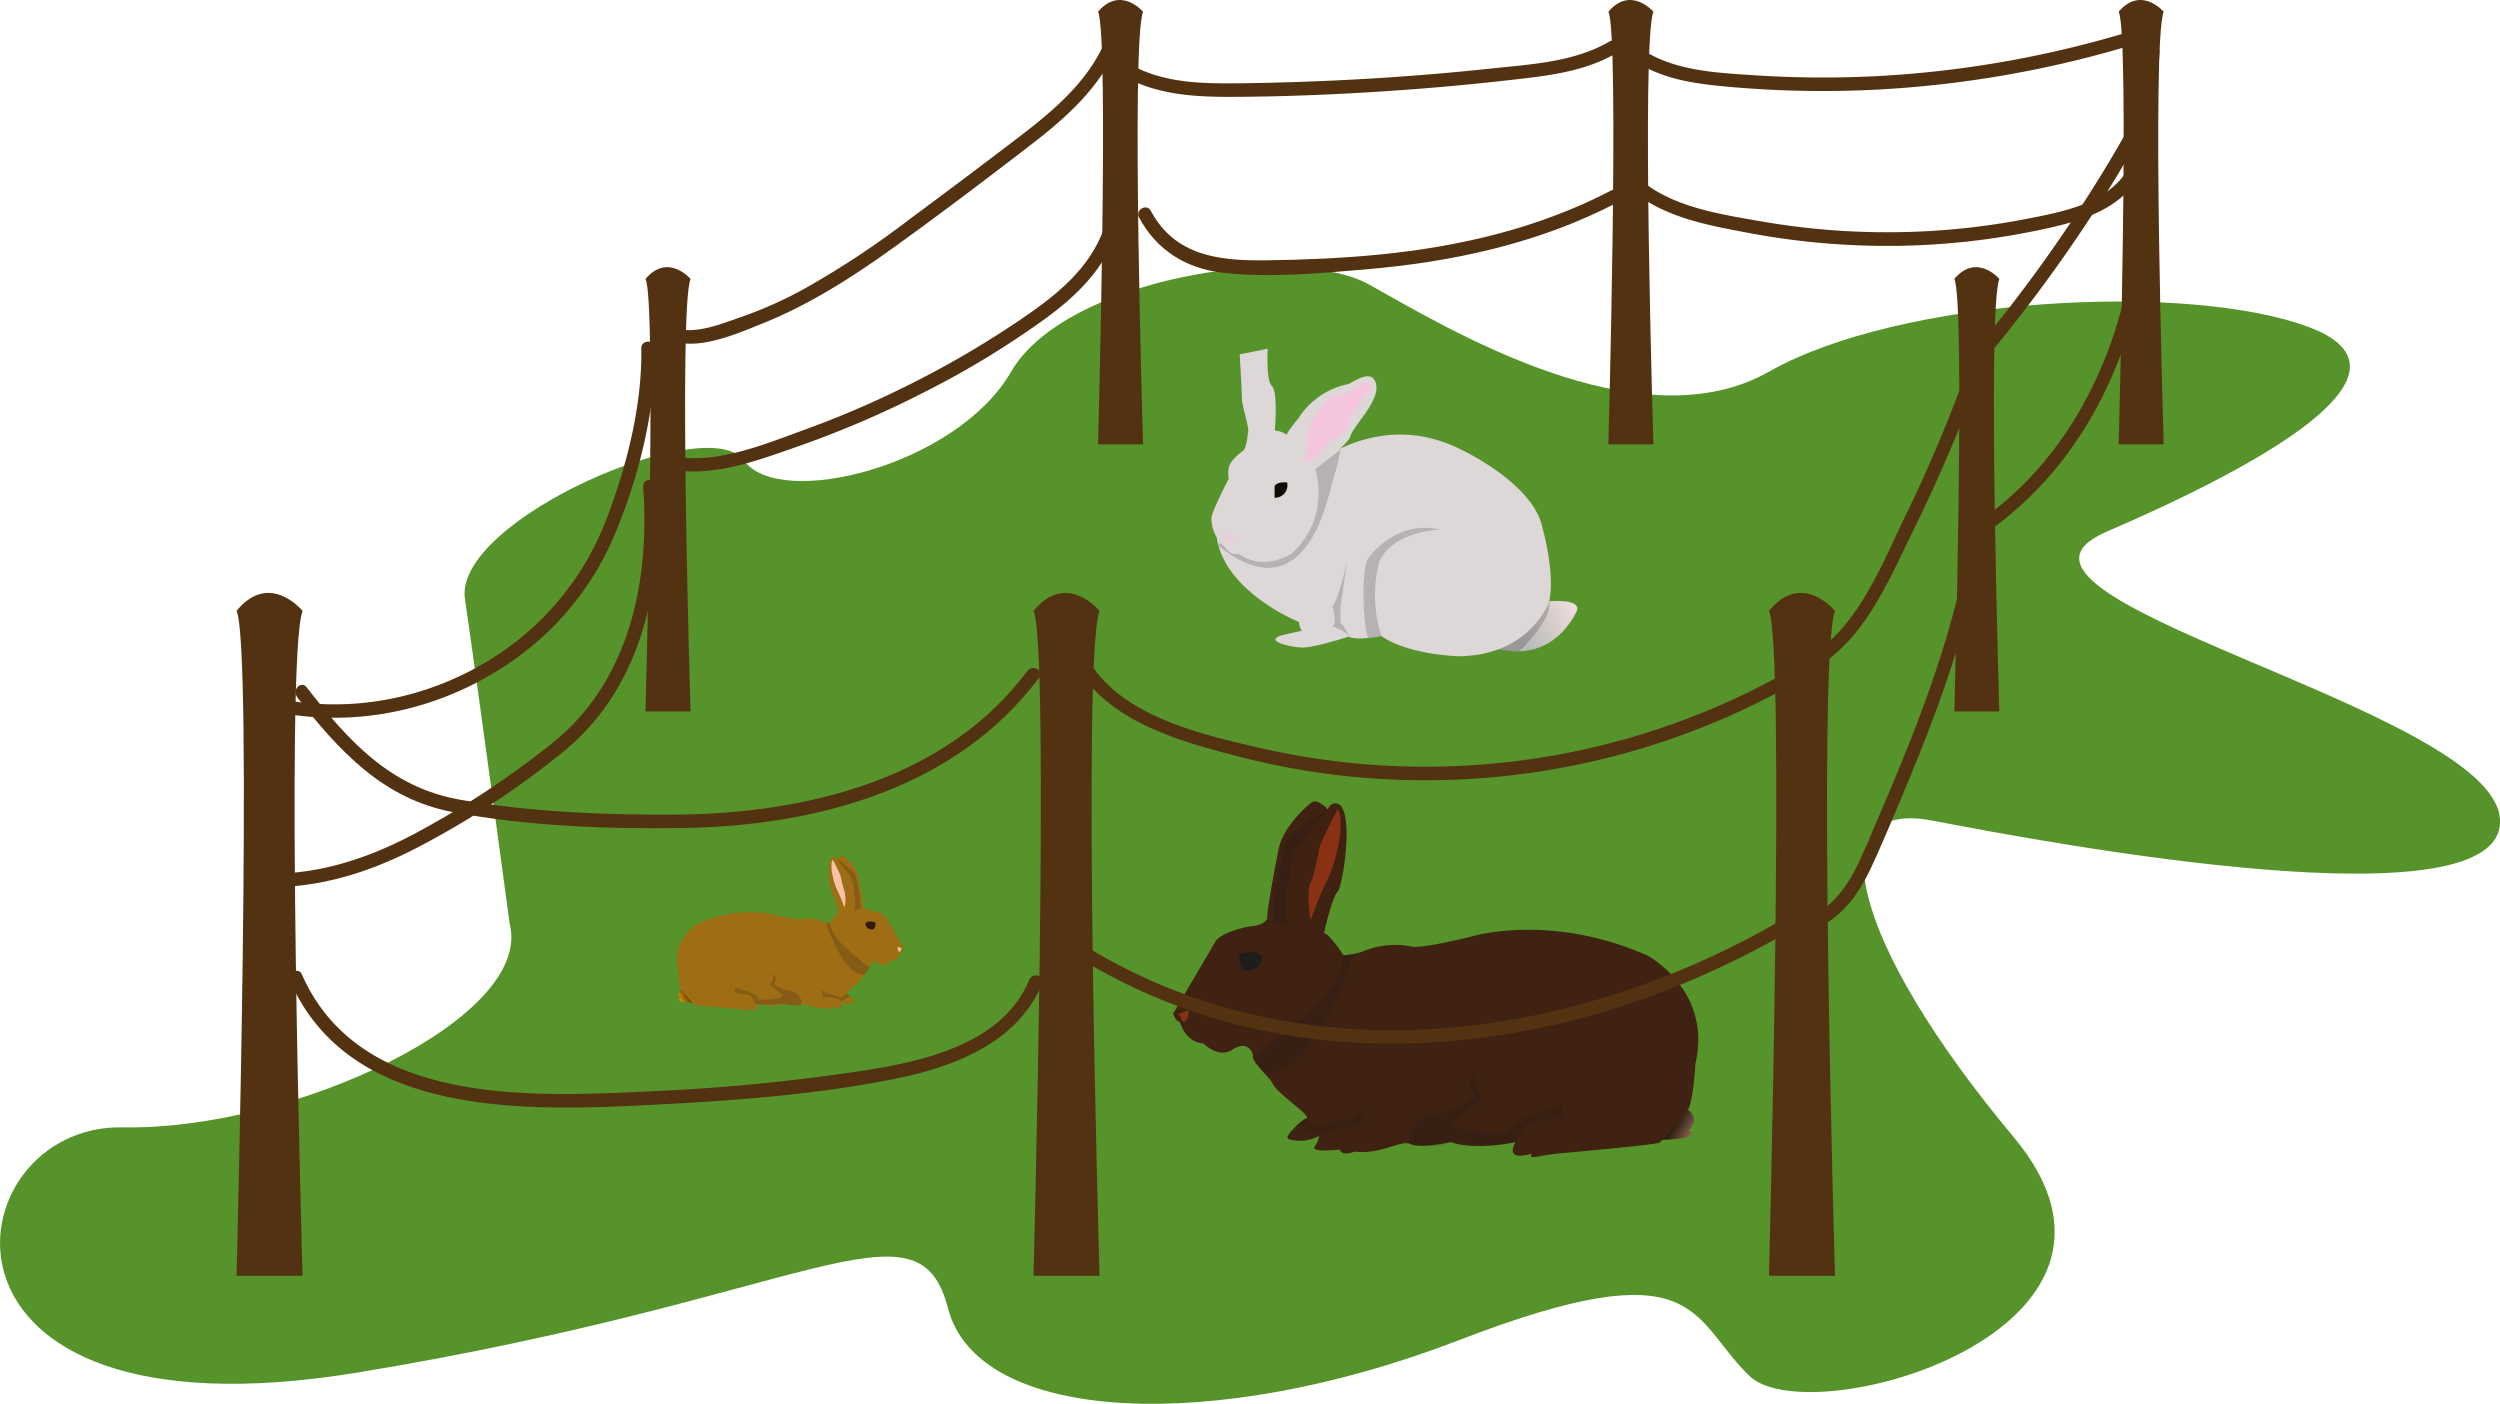 <svg xmlns="http://www.w3.org/2000/svg" xmlns:xlink="http://www.w3.org/1999/xlink" viewBox="0 0 555.22 311.75"><defs><style>.cls-1{isolation:isolate;}.cls-2{fill:#57932b;}.cls-3{fill:#533212;}.cls-4{fill:#3f2211;}.cls-5,.cls-8{fill:#1d1d1b;}.cls-5{opacity:0.2;mix-blend-mode:multiply;}.cls-6{fill:url(#linear-gradient);}.cls-7{fill:#893113;}.cls-9{fill:#9b7714;}.cls-10{fill:#d1b802;}.cls-11{fill:#dde6a1;}.cls-12{fill:#6f6f6e;}.cls-13{fill:url(#linear-gradient-2);}.cls-14{fill:#ded7d8;}.cls-15{fill:#f5c5dd;}.cls-16{fill:#100d07;}.cls-17{fill:#9f6d14;}.cls-18{fill:url(#linear-gradient-3);}.cls-19{fill:#f8c2a5;}.cls-20{fill:#30190f;}.cls-21{fill:none;stroke:#6f6f6e;stroke-miterlimit:10;}</style><linearGradient id="linear-gradient" x1="455.16" y1="342.91" x2="450.82" y2="340.41" gradientUnits="userSpaceOnUse"><stop offset="0" stop-color="#8f6954"/><stop offset="0.22" stop-color="#715240"/><stop offset="0.57" stop-color="#493325"/><stop offset="0.84" stop-color="#302014"/><stop offset="1" stop-color="#27190e"/></linearGradient><linearGradient id="linear-gradient-2" x1="209.16" y1="224.63" x2="224.9" y2="232.28" gradientTransform="matrix(-1, 0, 0, 1, 642, 0)" gradientUnits="userSpaceOnUse"><stop offset="0" stop-color="#fce7e7"/><stop offset="1" stop-color="#b8b8b7"/></linearGradient><linearGradient id="linear-gradient-3" x1="656.42" y1="313.17" x2="654.54" y2="312.08" gradientTransform="matrix(-1, 0, 0, 1, 886.82, 0)" gradientUnits="userSpaceOnUse"><stop offset="0" stop-color="#e79500"/><stop offset="1" stop-color="#623d09"/></linearGradient></defs><title>elevage</title><g class="cls-1"><g id="Calque_1" data-name="Calque 1"><path class="cls-2" d="M192.67,296.19c5.33,20.79-48,45.88-86,45.17s-48.67,71,52,54.49S283.33,355.7,290,381.51s59.33,28,113.33,7.17,51.34-5,64.67,7.89,94.67-10,58.67-53.06-44-75.29-18-70.27,128,24.07,126-.51-121.34-49-87.34-63.66,72-35.49,44.67-45.53-90.67-6.45-119.67,10-71.94-10-88.8-19.36S316,152.78,304,173.58s-51.33,30.73-59.33,19.67-64.55,13.18-61.94,30.81S192.67,296.19,192.67,296.19Z" transform="translate(-79.47 -90.99)"/><path class="cls-3" d="M146.67,374.33H132s3.67-140,0-147.66c7.33-9,14.67,0,14.67,0C142.67,237.33,146.67,374.33,146.67,374.33Z" transform="translate(-79.47 -90.99)"/><path class="cls-3" d="M333.33,189.67h-10s2.5-91.09,0-96.08c5-5.85,10,0,10,0C330.61,100.53,333.33,189.67,333.33,189.67Z" transform="translate(-79.47 -90.99)"/><path class="cls-3" d="M232.83,249h-10s2.5-91.09,0-96.07c5-5.86,10,0,10,0C230.11,159.89,232.83,249,232.83,249Z" transform="translate(-79.47 -90.99)"/><path class="cls-3" d="M523.5,249h-10s2.5-91.09,0-96.07c5-5.86,10,0,10,0C520.77,159.89,523.5,249,523.5,249Z" transform="translate(-79.47 -90.99)"/><path class="cls-3" d="M446.67,189.67h-10s2.5-91.09,0-96.08c5-5.85,10,0,10,0C443.94,100.53,446.67,189.67,446.67,189.67Z" transform="translate(-79.47 -90.99)"/><path class="cls-3" d="M560,189.67H550s2.5-91.09,0-96.08c5-5.85,10,0,10,0C557.27,100.53,560,189.67,560,189.67Z" transform="translate(-79.47 -90.99)"/><path class="cls-3" d="M323.67,374.33H309s3.67-140,0-147.66c7.33-9,14.67,0,14.67,0C319.67,237.33,323.67,374.33,323.67,374.33Z" transform="translate(-79.47 -90.99)"/><path class="cls-3" d="M487,374.33H472.33s3.67-140,0-147.66c7.34-9,14.67,0,14.67,0C483,237.33,487,374.33,487,374.33Z" transform="translate(-79.47 -90.99)"/><path class="cls-3" d="M145.4,245.76c9.34,11.94,19.08,22.63,34.6,25.58,16.62,3.16,34.69,3.82,51.58,3.53,29.35-.5,60.36-8.83,78.68-33.4,1.16-1.54-1.45-3-2.59-1.51-18.06,24.21-49.26,31.72-78,31.94-15.79.12-32.44-.57-48-3.3s-24.89-13.16-34.12-25c-1.19-1.52-3.3.62-2.12,2.12Z" transform="translate(-79.47 -90.99)"/><path class="cls-4" d="M377,303.21a19.61,19.61,0,0,0,5.11-.9,18.44,18.44,0,0,1,11.11-1.05s2.1.45,13.52-2.4c0,0,17.28-5.11,38.61,4.35,0,0,14.42,7.66,10.66,24,0,0-.45,8.26-1.65,10.21s-6.31,7.36-6.31,7.36c-2.4.6-18.48,2-22.68,2.41s-6.61,1.5-5.71,0c0,0-6.16,2.1-3.61-2.56,0,0-8.86,2-14.42,0,0,0-6.76,1.5-8.86.45s-6.61,2.41-12.47,1.66c0,0-2.7,1.2-3.3-.45,0,0-6.46.75-5.56-.61a6.46,6.46,0,0,0,1-2.4,9.23,9.23,0,0,1-3.6,1.05c-1.66,0-3.46-.15-3.46-.75s2.85-3.75,4.21-4.2-6.31-5.41-7.36-7.52-4.81-4.8-4.51-6.6Z" transform="translate(-79.47 -90.99)"/><path class="cls-5" d="M377.86,303.15a13.83,13.83,0,0,0,2.25-.3s-8.81,27.4-19.59,26.78c0,0-3.08-3.13-2.78-4.33Z" transform="translate(-79.47 -90.99)"/><path class="cls-4" d="M360.9,295s-.49,1.35-3.18,1.65-7,1.66-8.24,3.31L340,316.13s.61,1.8,1.51,1.8c0,0,1.05,4.51,5.25,4.81,0,0,3.31,3.46,6.46,1.35s4.44.48,4.51,1.21,1.35.15,4.21-2.56,15.76-11.39,15.91-19.59c0,0-3.15-4.89-4.35-4.89,0,0,1.81-8.12,3-9.17s4.05-19.22-.3-19.68a1.74,1.74,0,0,0-1.81,1.36s-2.55-2.87-3.9-1.36c0,0-5.86,4.66-7.06,10.07C363.45,279.48,360.74,293.15,360.9,295Z" transform="translate(-79.47 -90.99)"/><path class="cls-5" d="M407.16,329.05s-2.25,2.71-.75,4.66-6.91,4.65-9.31,4.65-5.86,5.41-4.36,6.76a15.77,15.77,0,0,0,8.86-.45s10.37,1.21,14.42,0c0,0,2.26-4.5,3.61-4.5a69.59,69.59,0,0,0,6.91-1.2v-2.86a16.53,16.53,0,0,1-4.51,1.8c-2.25.45-6.91,2.56-7.21,4.06s-13.67.15-12.47-1.5,5.26-4.66,6.16-5.41S406.72,333.71,407.16,329.05Z" transform="translate(-79.47 -90.99)"/><path class="cls-6" d="M454.33,337.46s3.15,2,0,4.66c0,0,1.7-.15.7.9s-6.37,1.12-6.37,1.12Z" transform="translate(-79.47 -90.99)"/><path class="cls-5" d="M382.83,337.46s-1.51,2.17-1.21,3.34-6-.48-9.16,2.52c0,0,.15-3.15,6.91-3.75A31.23,31.23,0,0,1,382.83,337.46Z" transform="translate(-79.47 -90.99)"/><path class="cls-5" d="M369.61,339.42s2,2.78,4.44,1.71c0,0-2.06,1.41-1.69,2.19,0,0-3.85-2.63-4.61-2.4S369.31,339.29,369.61,339.42Z" transform="translate(-79.47 -90.99)"/><path class="cls-5" d="M374.41,270.77s-7.88,8.93-7.88,10.89c0,0-2.48,10.66-1,15.17a12.6,12.6,0,0,0-3.08-.9c-.67.07,1.2-17.13,3.38-18.85S373.89,270.24,374.41,270.77Z" transform="translate(-79.47 -90.99)"/><path class="cls-7" d="M376.59,270.73c-.07-.12-3.6,6.95-4,8.3s-1.21,6.68-2,7.89-.6,6.23,0,8.33a90.27,90.27,0,0,1,3.83-9.24C375.77,283.69,378.47,273.7,376.59,270.73Z" transform="translate(-79.47 -90.99)"/><path class="cls-7" d="M340.69,316.36a14.3,14.3,0,0,0,2.55-1c.3-.3.23,2.06-.67,2.55S342,315.83,340.69,316.36Z" transform="translate(-79.47 -90.99)"/><path class="cls-8" d="M354.89,302.76s4.13-1.12,4.88.75c0,0,0,3.27-3.91,2.95C355.86,306.46,354.06,305.39,354.89,302.76Z" transform="translate(-79.47 -90.99)"/><path class="cls-9" d="M345.46,351.91" transform="translate(-79.47 -90.99)"/><path class="cls-10" d="M347,347h.17" transform="translate(-79.47 -90.99)"/><path class="cls-10" d="M346.41,346.2" transform="translate(-79.47 -90.99)"/><path class="cls-11" d="M347.26,346.65" transform="translate(-79.47 -90.99)"/><line class="cls-12" x1="266.82" y1="256.93" x2="265.9" y2="256.93"/><line class="cls-12" x1="284.52" y1="256.93" x2="283.6" y2="256.93"/><line class="cls-12" x1="296.33" y1="256.93" x2="295.4" y2="256.93"/><line class="cls-12" x1="302.23" y1="256.93" x2="301.3" y2="256.93"/><line class="cls-12" x1="314.03" y1="256.93" x2="313.11" y2="256.93"/><line class="cls-12" x1="319.93" y1="256.93" x2="319.01" y2="256.93"/><line class="cls-12" x1="325.83" y1="256.93" x2="324.91" y2="256.93"/><line class="cls-12" x1="331.73" y1="256.93" x2="330.81" y2="256.93"/><line class="cls-12" x1="337.63" y1="256.93" x2="336.71" y2="256.93"/><line class="cls-12" x1="349.43" y1="256.93" x2="348.51" y2="256.93"/><line class="cls-12" x1="355.33" y1="256.93" x2="354.41" y2="256.93"/><line class="cls-12" x1="367.13" y1="256.93" x2="366.21" y2="256.93"/><line class="cls-12" x1="373.03" y1="256.93" x2="372.11" y2="256.93"/><line class="cls-12" x1="378.93" y1="256.93" x2="378.01" y2="256.93"/><path class="cls-3" d="M143.91,308.9c13.54,30.84,53.75,28.83,81.65,27.39,17.6-.9,35.58-2.25,52.88-5.75,13-2.63,27.06-8,32.49-21.12.74-1.78-2.16-2.56-2.89-.8-5.74,13.88-22.62,17.88-35.94,20a437.17,437.17,0,0,1-48.47,4.75c-26.49,1.25-64.32,3.17-77.13-26-.78-1.76-3.36-.24-2.59,1.52Z" transform="translate(-79.47 -90.99)"/><path class="cls-3" d="M221.9,168.32c.19,12.48-3.09,25.62-7.48,37.26A63.09,63.09,0,0,1,197.07,231c-14.77,13-35.26,19-54.63,15.38-1.89-.36-2.7,2.53-.8,2.89,20.05,3.79,40.91-2.14,56.49-15.23a64.74,64.74,0,0,0,18.21-25.16c5.11-12.53,8.77-27,8.56-40.57,0-1.93-3-1.93-3,0Z" transform="translate(-79.47 -90.99)"/><path class="cls-3" d="M222.31,199c1.49,20.56-2.81,42.48-19.31,56.31a192.23,192.23,0,0,1-28.1,19c-10.39,5.93-21.5,10.33-33.58,10.69-1.92.05-1.93,3.05,0,3,11.71-.35,22.63-4.28,32.84-9.84a190.4,190.4,0,0,0,31-20.7c17.05-14.29,21.72-37.14,20.18-58.43-.13-1.91-3.14-1.93-3,0Z" transform="translate(-79.47 -90.99)"/><path class="cls-3" d="M225.26,163.89c5,7.05,17.29,1.44,23.4-1,10.73-4.28,20.48-10.58,29.82-17.32,10.15-7.31,20.15-14.89,30.06-22.52,8.1-6.24,15.58-13,19.51-22.67.73-1.79-2.17-2.57-2.89-.8-3.81,9.34-11.58,15.87-19.4,21.85q-12.24,9.34-24.62,18.5a197.72,197.72,0,0,1-22.92,15.13,91.43,91.43,0,0,1-14.33,6.4c-3.72,1.27-13,5.18-16,.9-1.1-1.56-3.71-.06-2.59,1.52Z" transform="translate(-79.47 -90.99)"/><path class="cls-3" d="M227.92,195.18c9.75,1.9,19.52-1.82,28.63-5a225,225,0,0,0,28.56-12.28,198.65,198.65,0,0,0,26.55-16.17c6.86-5,12.85-10.86,15.79-19,.66-1.81-2.24-2.6-2.89-.79-3.12,8.62-10.27,14.42-17.6,19.45a214.23,214.23,0,0,1-23.37,13.92,217,217,0,0,1-25.36,11.09c-9.11,3.31-19.69,7.8-29.51,5.89-1.89-.37-2.69,2.52-.8,2.89Z" transform="translate(-79.47 -90.99)"/><path class="cls-3" d="M328.59,107.67c7.13,4.14,15.12,4.8,23.21,4.83,10.45,0,20.92-.38,31.35-1s21.08-1.53,31.57-2.72c8.21-.93,16.48-1.77,23.75-6a1.5,1.5,0,0,0-1.52-2.59c-7.89,4.59-17.28,5.06-26.17,6q-13.78,1.48-27.63,2.29t-27.71,1c-8.71.09-17.57.12-25.33-4.39a1.5,1.5,0,0,0-1.52,2.59Z" transform="translate(-79.47 -90.99)"/><path class="cls-3" d="M441.66,103.91c6.58,4.83,14.65,5.74,22.56,6.43a232.61,232.61,0,0,0,30.9.61,239.48,239.48,0,0,0,59.3-10.4c1.84-.57,1.06-3.46-.8-2.89A236,236,0,0,1,497,107.86a233.14,233.14,0,0,1-28.1-.17c-8.82-.58-18.33-1-25.71-6.37-1.56-1.14-3.06,1.46-1.52,2.59Z" transform="translate(-79.47 -90.99)"/><path class="cls-3" d="M332.44,139.28c3.82,7.19,10.34,11.29,18.37,12.25,10.31,1.23,21.36.18,31.67-.69,19.57-1.64,38.91-5.82,56.42-15,1.71-.9.19-3.49-1.52-2.59-16,8.36-33.57,12.48-51.43,14.26-8.39.83-16.82,1.19-25.25,1.29-10.37.13-20.29-.91-25.66-11-.91-1.71-3.5-.19-2.6,1.51Z" transform="translate(-79.47 -90.99)"/><path class="cls-3" d="M441,132.49c7.26,6.69,17.74,8.54,27.13,10.29a166,166,0,0,0,33.82,2.79,164.26,164.26,0,0,0,32.76-4c7.8-1.75,15.83-4.44,20.09-11.7a1.5,1.5,0,0,0-2.59-1.51c-4.63,7.89-14.58,9.67-22.86,11.28a161.55,161.55,0,0,1-29.27,2.92,161.77,161.77,0,0,1-29.31-2.38c-9.29-1.62-20.47-3.24-27.64-9.85-1.42-1.31-3.55.81-2.13,2.12Z" transform="translate(-79.47 -90.99)"/><path class="cls-3" d="M319.61,240.67c7.55,10.94,22.12,15,34.33,18.18a164.54,164.54,0,0,0,42.65,5.42,166.52,166.52,0,0,0,83.78-22.9,1.5,1.5,0,0,0-1.51-2.59,163.86,163.86,0,0,1-119.34,18.37c-12.64-2.93-29.51-6.68-37.32-18-1.09-1.58-3.69-.08-2.59,1.52Z" transform="translate(-79.47 -90.99)"/><path class="cls-3" d="M319.16,303.79c48.9,29.88,109.59,21.85,157.45-5.84a1.5,1.5,0,0,0-1.52-2.59c-46.95,27.17-106.42,35.17-154.42,5.84-1.65-1-3.16,1.58-1.51,2.59Z" transform="translate(-79.47 -90.99)"/><path class="cls-3" d="M484.87,237.9c9.57-6.75,14.61-19.19,19.64-29.36a332.34,332.34,0,0,0,15.37-36.48c.64-1.82-2.26-2.6-2.9-.79a325,325,0,0,1-14.26,34.12c-4.87,10-10,23.32-19.36,29.92-1.57,1.1-.07,3.71,1.51,2.59Z" transform="translate(-79.47 -90.99)"/><path class="cls-3" d="M516.72,211.93c-2.65,14.75-7.28,29-12.75,42.9-2.92,7.44-6.06,14.79-9.23,22.12-2.71,6.31-5.36,13-11.52,16.71a1.5,1.5,0,0,0,1.51,2.59c5.63-3.38,8.65-8.82,11.26-14.67,3.05-6.85,5.95-13.79,8.78-20.73,6.35-15.6,11.86-31.52,14.84-48.12.34-1.89-2.55-2.7-2.89-.8Z" transform="translate(-79.47 -90.99)"/><path class="cls-3" d="M521,170a337.57,337.57,0,0,0,24.13-32.88,182.76,182.76,0,0,0,10-16.86c2.88-5.76,3.67-11.52,3.93-17.89.08-1.93-2.92-1.93-3,0-.29,7.13-1.58,13-5.09,19.27-3,5.28-6.18,10.43-9.48,15.51a329.93,329.93,0,0,1-22.66,30.73c-1.22,1.48.89,3.61,2.12,2.12Z" transform="translate(-79.47 -90.99)"/><path class="cls-3" d="M553.71,142.1c-2.3,25.06-13.46,49.88-34.53,64.56-1.57,1.09-.07,3.7,1.52,2.59,22-15.34,33.6-40.95,36-67.15.18-1.92-2.83-1.91-3,0Z" transform="translate(-79.47 -90.99)"/><path class="cls-13" d="M423.54,224.52s7.62-.73,6,2.42-6.39,10.65-17.29,8.23Z" transform="translate(-79.47 -90.99)"/><path class="cls-5" d="M423.54,224.52,412.3,235.17a14,14,0,0,0,4.58.47S424.38,228.63,423.54,224.52Z" transform="translate(-79.47 -90.99)"/><path class="cls-14" d="M370.67,194.68s14.5-12.85,32.66-4.15c0,0,16.82,7.6,18.75,17.89,0,0,2.79,9.68,1.46,16.1,0,0-4,12-20.09,12.22,0,0-11-.24-17.19-4.48,0,0-5.57,1.09-7.26.12,0,0-7.51,2.42-10.17,2.42s-9.92-1.69-3.51-3l3.27-.73a3.5,3.5,0,0,1-.61-1.93s-16.36-6.53-18.29-18.7Z" transform="translate(-79.47 -90.99)"/><path class="cls-5" d="M377.18,190.82a58.32,58.32,0,0,1-1.81,7.29c-.73,1.6-5.21,30.28-25.42,14Z" transform="translate(-79.47 -90.99)"/><path class="cls-14" d="M354.79,169.69s.49,8.11.49,9.8,1.81,6.81,1.33,7.64c0,0-.24,3.33-1.09,4,0,0-2.91,2-3.15,3.8a5.47,5.47,0,0,0,0,2.37s-3.87,7.38-3.87,8.83a8.56,8.56,0,0,0,2.09,5.47c1.42,1.31,1.9,2.76,4,2.4,0,0,4.84,4,11.62,0,0,0,8.71-6.61,5.32-19.12,0,0,7.27-4.86,7.87-7.06s6.54-7.76,5.69-11.51-5.08-.37-6.29,0a17.12,17.12,0,0,0-11,7.62s-2.42,2.86-2.54,3.61a5.73,5.73,0,0,0-2.66-.94s.72-8.48-.61-9.81-1-7.14-1-8.35" transform="translate(-79.47 -90.99)"/><path class="cls-5" d="M399.21,208.66s-10.41.19-13.43,7.12a29.67,29.67,0,0,0,.48,16.48s-1.85.33-2.8.41-2.08-15,0-17.84S391.59,206.6,399.21,208.66Z" transform="translate(-79.47 -90.99)"/><path class="cls-5" d="M378.64,215.78s-2.06,8.86-3.27,9.83c0,0,1.21,4,0,4.43,0,0,3.14,1.13,3.63,2.34a7.92,7.92,0,0,0-1.82-3.14v-3.51Z" transform="translate(-79.47 -90.99)"/><path class="cls-15" d="M369.2,193.64a32,32,0,0,0,.84-6.27c-.12-2.07,4-8.72,6.42-8.6s4.75-2.3,5.82-2.66,2.8,0,0,3.14c0,0-3.4,4.59-3.28,5.56s-2.18,3.59-3.63,3.79S372.58,193.37,369.2,193.64Z" transform="translate(-79.47 -90.99)"/><path class="cls-16" d="M365.32,198.13s-2.3-.24-2.78.85v2.55A2.76,2.76,0,0,0,365.32,198.13Z" transform="translate(-79.47 -90.99)"/><path class="cls-15" d="M355.52,209.15a2.62,2.62,0,0,1-3.33,1.09,2.36,2.36,0,0,1-1.75-2S351.58,214.17,355.52,209.15Z" transform="translate(-79.47 -90.99)"/><line class="cls-12" x1="270.84" y1="142.16" x2="270.15" y2="142.16"/><line class="cls-12" x1="275.23" y1="142.16" x2="274.54" y2="142.16"/><line class="cls-12" x1="279.62" y1="142.16" x2="278.93" y2="142.16"/><line class="cls-12" x1="284.01" y1="142.16" x2="283.32" y2="142.16"/><line class="cls-12" x1="290.6" y1="142.16" x2="289.91" y2="142.16"/><line class="cls-12" x1="294.99" y1="142.16" x2="294.3" y2="142.16"/><line class="cls-12" x1="299.38" y1="142.16" x2="298.7" y2="142.16"/><line class="cls-12" x1="303.77" y1="142.16" x2="303.09" y2="142.16"/><line class="cls-12" x1="308.17" y1="142.16" x2="307.48" y2="142.16"/><line class="cls-12" x1="312.56" y1="142.16" x2="311.87" y2="142.16"/><line class="cls-12" x1="316.95" y1="142.16" x2="316.26" y2="142.16"/><line class="cls-12" x1="321.34" y1="142.16" x2="320.66" y2="142.16"/><line class="cls-12" x1="325.73" y1="142.16" x2="325.05" y2="142.16"/><line class="cls-12" x1="330.13" y1="142.16" x2="329.44" y2="142.16"/><line class="cls-12" x1="334.52" y1="142.16" x2="333.83" y2="142.16"/><line class="cls-12" x1="343.3" y1="142.16" x2="342.62" y2="142.16"/><line class="cls-12" x1="347.69" y1="142.16" x2="347.01" y2="142.16"/><line class="cls-12" x1="352.08" y1="142.16" x2="351.4" y2="142.16"/><path class="cls-17" d="M264.24,296a8.23,8.23,0,0,1-2.21-.39,8,8,0,0,0-4.81-.45s-.91.19-5.85-1c0,0-7.48-2.21-16.71,1.88,0,0-6.24,3.32-4.62,10.41,0,0,.2,3.57.72,4.42a36.17,36.17,0,0,0,2.73,3.19c1,.26,8,.84,9.82,1s2.86.65,2.47,0c0,0,2.66.91,1.56-1.11,0,0,3.83.85,6.24,0,0,0,2.93.65,3.84.2s2.86,1,5.39.71c0,0,1.17.52,1.43-.19,0,0,2.8.32,2.41-.26a2.91,2.91,0,0,1-.46-1,4.07,4.07,0,0,0,1.56.45c.72,0,1.5-.06,1.5-.32a4.84,4.84,0,0,0-1.82-1.82c-.59-.2,2.73-2.35,3.19-3.26s2.08-2.08,1.95-2.86Z" transform="translate(-79.47 -90.99)"/><path class="cls-5" d="M263.86,296a6.41,6.41,0,0,1-1-.13s3.82,11.86,8.48,11.59c0,0,1.34-1.36,1.21-1.88Z" transform="translate(-79.47 -90.99)"/><path class="cls-17" d="M271.2,292.41s.21.58,1.37.71,3.05.72,3.57,1.43l4.1,7s-.26.78-.65.78a2.73,2.73,0,0,1-2.28,2.08s-1.43,1.49-2.79.58-1.92.21-1.95.52-.59.07-1.82-1.1-6.83-4.93-6.89-8.48c0,0,1.36-2.12,1.88-2.12,0,0-.78-3.51-1.3-4s-1.76-8.32.13-8.52a.76.76,0,0,1,.78.59s1.1-1.24,1.69-.59c0,0,2.53,2,3.06,4.36C270.1,285.71,271.27,291.63,271.2,292.41Z" transform="translate(-79.47 -90.99)"/><path class="cls-5" d="M251.17,307.17s1,1.17.33,2,3,2,4,2,2.54,2.34,1.89,2.93a6.86,6.86,0,0,1-3.84-.2s-4.49.52-6.24,0c0,0-1-1.95-1.56-1.95a29.76,29.76,0,0,1-3-.52v-1.24a7.13,7.13,0,0,0,2,.79c1,.19,3,1.1,3.12,1.75s5.91.07,5.39-.65a20.9,20.9,0,0,0-2.66-2.34C250.2,309.45,251.37,309.18,251.17,307.17Z" transform="translate(-79.47 -90.99)"/><path class="cls-18" d="M230.76,310.81s-1.37.85,0,2c0,0-.74-.07-.31.39s2.76.48,2.76.48Z" transform="translate(-79.47 -90.99)"/><path class="cls-5" d="M261.71,310.81s.65.94.52,1.44,2.6-.2,4,1.1c0,0-.06-1.37-3-1.63A15.22,15.22,0,0,0,261.71,310.81Z" transform="translate(-79.47 -90.99)"/><path class="cls-5" d="M267.43,311.66s-.86,1.2-1.92.74c0,0,.89.61.73,1,0,0,1.67-1.14,2-1S267.56,311.6,267.43,311.66Z" transform="translate(-79.47 -90.99)"/><path class="cls-5" d="M265.35,281.94s3.41,3.87,3.41,4.71c0,0,1.08,4.62.42,6.57a5.81,5.81,0,0,1,1.34-.39c.29,0-.52-7.41-1.47-8.16S265.58,281.71,265.35,281.94Z" transform="translate(-79.47 -90.99)"/><path class="cls-19" d="M264.41,281.92a38.75,38.75,0,0,1,1.75,3.6,29.3,29.3,0,0,0,.85,3.41,7.55,7.55,0,0,1,0,3.61,40.43,40.43,0,0,0-1.66-4C264.76,287.53,263.59,283.21,264.41,281.92Z" transform="translate(-79.47 -90.99)"/><path class="cls-19" d="M280,301.67a6.16,6.16,0,0,1-1.11-.42c-.13-.13-.1.9.29,1.11S279.39,301.45,280,301.67Z" transform="translate(-79.47 -90.99)"/><path class="cls-20" d="M273.8,295.79s-1.79-.49-2.11.33c0,0,0,1.41,1.69,1.27A1.31,1.31,0,0,0,273.8,295.79Z" transform="translate(-79.47 -90.99)"/><path class="cls-21" d="M223.43,314.29" transform="translate(-79.47 -90.99)"/><path class="cls-11" d="M242,314.87" transform="translate(-79.47 -90.99)"/><path class="cls-11" d="M242.78,311" transform="translate(-79.47 -90.99)"/><path class="cls-11" d="M240.41,313.61" transform="translate(-79.47 -90.99)"/><path class="cls-10" d="M272.14,313.44" transform="translate(-79.47 -90.99)"/><path class="cls-10" d="M272,312" transform="translate(-79.47 -90.99)"/><path class="cls-10" d="M271.49,310.44" transform="translate(-79.47 -90.99)"/><path class="cls-10" d="M274.38,306" transform="translate(-79.47 -90.99)"/><path class="cls-11" d="M271.79,309.58" transform="translate(-79.47 -90.99)"/><path class="cls-11" d="M268.25,308.75" transform="translate(-79.47 -90.99)"/><path class="cls-9" d="M262.71,315.84" transform="translate(-79.47 -90.99)"/><line class="cls-12" x1="144.09" y1="223.27" x2="144.09" y2="223.94"/><line class="cls-12" x1="147.96" y1="223.3" x2="147.33" y2="223.3"/><line class="cls-12" x1="151.96" y1="223.3" x2="151.33" y2="223.3"/><line class="cls-12" x1="155.96" y1="223.3" x2="155.33" y2="223.3"/><path class="cls-12" d="M239.43,314.29" transform="translate(-79.47 -90.99)"/><line class="cls-12" x1="163.96" y1="223.3" x2="163.33" y2="223.3"/><line class="cls-12" x1="167.96" y1="223.3" x2="167.33" y2="223.3"/><line class="cls-12" x1="171.96" y1="223.3" x2="171.33" y2="223.3"/><line class="cls-12" x1="175.96" y1="223.3" x2="175.33" y2="223.3"/><line class="cls-12" x1="179.96" y1="223.3" x2="179.33" y2="223.3"/><line class="cls-12" x1="183.96" y1="223.3" x2="183.33" y2="223.3"/><line class="cls-12" x1="187.96" y1="223.3" x2="187.33" y2="223.3"/><line class="cls-12" x1="191.96" y1="223.3" x2="191.33" y2="223.3"/></g></g></svg>